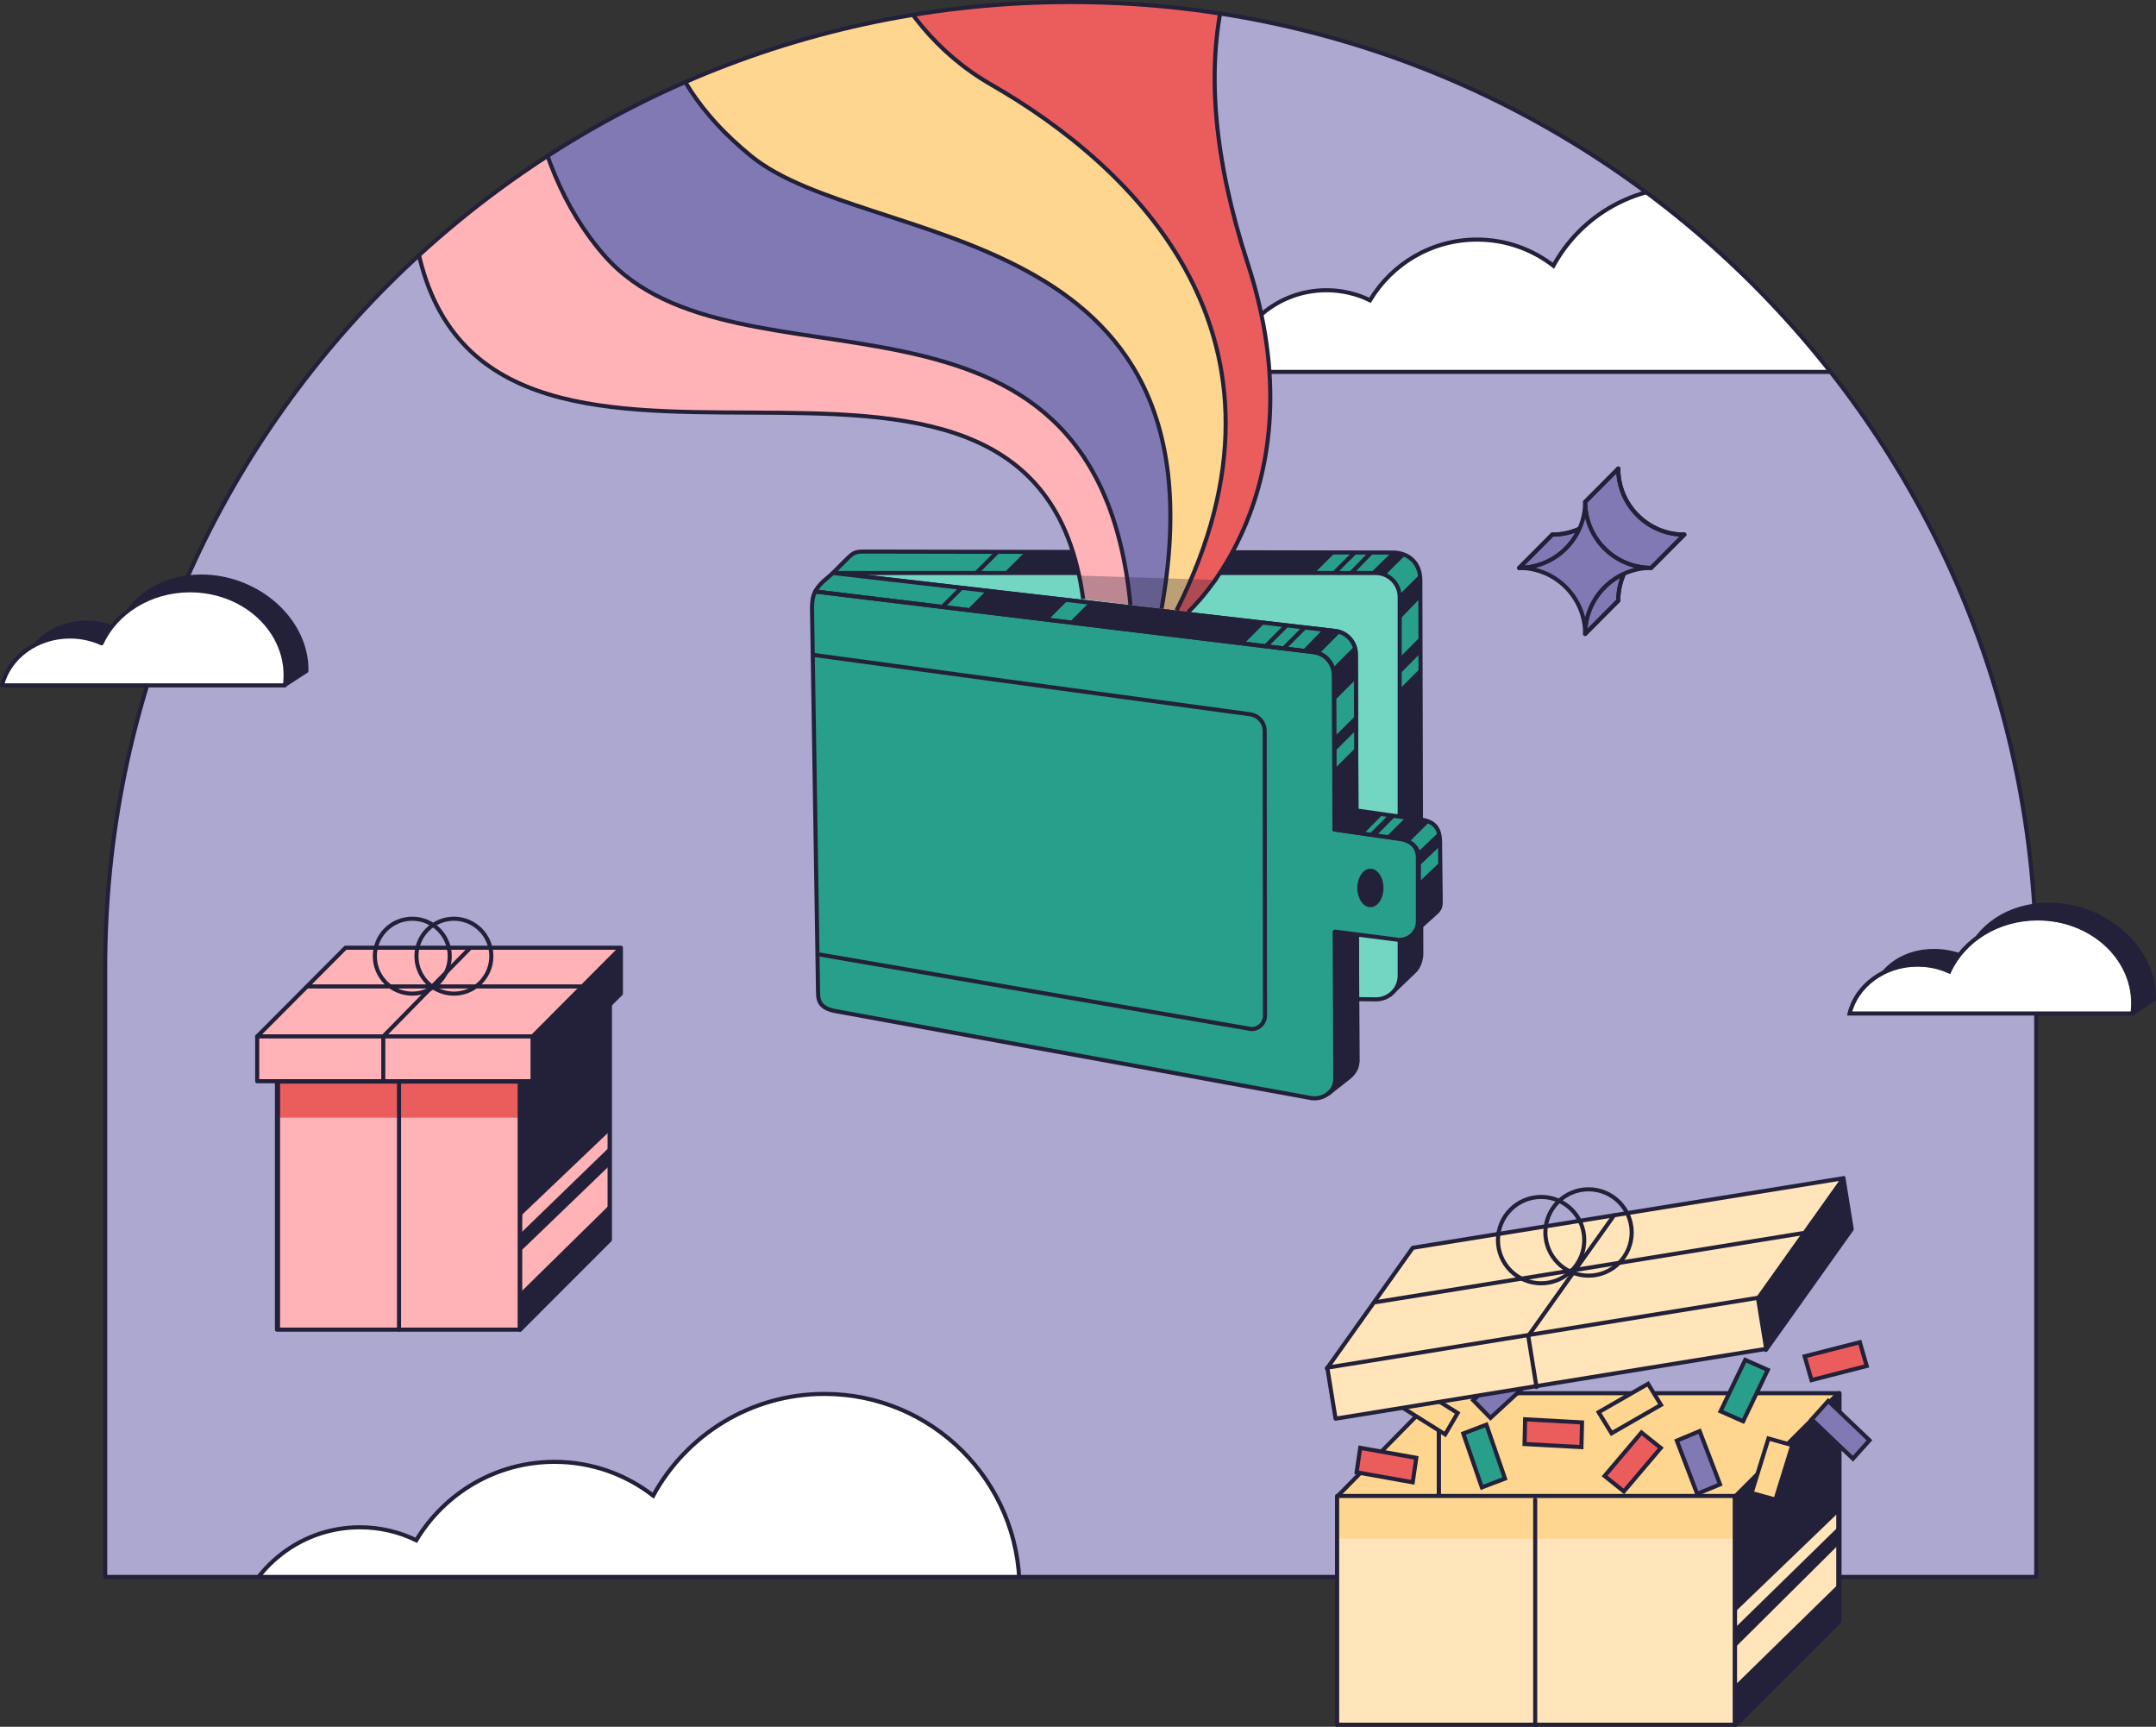 <?xml version="1.0" encoding="UTF-8"?> <svg xmlns="http://www.w3.org/2000/svg" xmlns:xlink="http://www.w3.org/1999/xlink" version="1.1" id="Layer_1" x="0px" y="0px" viewBox="0 0 527.95 422.72" style="enable-background:new 0 0 527.95 422.72;" xml:space="preserve"><rect x="0" y="0" width="527.95" height="422.72" fill="#333333" stroke="none"/> <style type="text/css"> .st0{clip-path:url(#SVGID_2_);} .st1{fill:#ADA8CF;} .st2{fill:#FFFFFF;stroke:#232039;stroke-miterlimit:10;} .st3{fill:#FFD68F;} .st4{fill:#8079B4;stroke:#232039;stroke-linecap:round;stroke-linejoin:round;stroke-miterlimit:10;} .st5{fill:none;stroke:#232039;stroke-linecap:round;stroke-linejoin:round;stroke-miterlimit:10;} .st6{fill:#FFD1D1;stroke:#232039;stroke-linecap:round;stroke-linejoin:round;stroke-miterlimit:10;} .st7{fill:#289F8A;} .st8{fill:#232039;} .st9{clip-path:url(#SVGID_4_);} .st10{clip-path:url(#SVGID_4_);fill:#232039;} .st11{fill:#72D6C3;} .st12{fill:#FFB3B7;stroke:#232039;stroke-miterlimit:10;} .st13{fill:#8079B4;stroke:#232039;stroke-miterlimit:10;} .st14{fill:#FFD68F;stroke:#232039;stroke-miterlimit:10;} .st15{fill:#EB5C5D;stroke:#232039;stroke-miterlimit:10;} .st16{opacity:0.3;fill:#232039;} .st17{clip-path:url(#SVGID_6_);fill:#232039;} .st18{clip-path:url(#SVGID_8_);fill:#232039;} .st19{fill:#232039;stroke:#232039;stroke-linecap:round;stroke-linejoin:round;stroke-miterlimit:10;} .st20{fill:#FFB3B7;} .st21{fill:#EB5C5D;} .st22{fill:#FFB3B7;stroke:#232039;stroke-linejoin:round;stroke-miterlimit:10;} .st23{fill:#FFE5B9;} .st24{fill:#289F8A;stroke:#232039;stroke-miterlimit:10;} .st25{fill:#FFE5B9;stroke:#232039;stroke-linecap:round;stroke-linejoin:round;stroke-miterlimit:10;} .st26{fill:none;stroke:#232039;stroke-width:0.813;stroke-linecap:round;stroke-linejoin:round;stroke-miterlimit:10;} .st27{fill:#FFFFFF;} </style> <g> <defs> <path id="SVGID_1_" d="M262.19,0.5C131.62,0.5,25.76,106.35,25.76,236.93v149.12h472.86V236.93 C498.62,106.35,392.77,0.5,262.19,0.5z"></path> </defs> <clipPath id="SVGID_2_"> <use xlink:href="#SVGID_1_" style="overflow:visible;"></use> </clipPath> <g class="st0"> <path class="st1" d="M262.19,0.5C131.62,0.5,25.76,106.35,25.76,236.93v149.12h472.86V236.93C498.62,106.35,392.77,0.5,262.19,0.5 z"></path> <g> <path class="st2" d="M248.44,399.7c0.79-3.44,1.22-7.01,1.22-10.69c0-26.38-21.39-47.77-47.77-47.77 c-18.09,0-33.84,10.06-41.94,24.9c-6.68-5.18-15.05-8.27-24.16-8.27c-14.38,0-26.96,7.7-33.86,19.2 c-4.17-2.04-8.85-3.18-13.8-3.18c-15.45,0-28.28,11.14-30.93,25.82H248.44z"></path> <path class="st2" d="M448.9,91.03c0.61-2.66,0.94-5.43,0.94-8.27c0-20.42-16.55-36.98-36.98-36.98 c-14.01,0-26.19,7.79-32.47,19.27c-5.17-4.01-11.65-6.4-18.7-6.4c-11.13,0-20.87,5.96-26.21,14.86 c-3.22-1.58-6.85-2.46-10.68-2.46c-11.96,0-21.89,8.62-23.95,19.99H448.9z"></path> <g> <g> <path class="st3" d="M386.77,129.44"></path> <path class="st3" d="M380.11,130.88"></path> <path class="st4" d="M380.11,130.88l-8.1,8.14h0c6.58,0,12.24-3.94,14.76-9.58C384.74,130.36,382.49,130.88,380.11,130.88 L380.11,130.88z"></path> </g> <g> <path class="st3" d="M397.67,140.46"></path> <path class="st4" d="M388.17,155.18l8.1-8.14c0-2.34,0.5-4.57,1.4-6.58C392.07,143,388.17,148.63,388.17,155.18z"></path> <path class="st3" d="M396.27,147.04"></path> </g> <path class="st5" d="M396.27,147.04c0-8.93,7.24-16.16,16.16-16.16l0,0"></path> <path class="st5" d="M396.27,114.72c0,8.93-7.24,16.16-16.16,16.16l0,0"></path> <path class="st4" d="M388.17,122.86c0,8.93,7.24,16.16,16.16,16.16l0,0l0,0l8.1-8.14l0,0l0,0c-8.93,0-16.16-7.24-16.16-16.16 L388.17,122.86"></path> <g> <line class="st5" x1="388.17" y1="122.86" x2="396.27" y2="114.72"></line> </g> <g> <line class="st5" x1="404.34" y1="139.02" x2="412.43" y2="130.88"></line> </g> <g> <line class="st5" x1="388.17" y1="155.18" x2="396.27" y2="147.04"></line> </g> <g> <line class="st6" x1="372.01" y1="139.02" x2="380.11" y2="130.88"></line> </g> <path class="st4" d="M372.01,139.02c8.93,0,16.16,7.24,16.16,16.16c0-8.93,7.24-16.16,16.16-16.16l0,0 c-8.93,0-16.16-7.24-16.16-16.16C388.17,131.78,380.94,139.02,372.01,139.02L372.01,139.02z"></path> <path class="st5" d="M412.43,130.88c-8.93,0-16.16-7.24-16.16-16.16"></path> </g> <g> <path class="st5" d="M229.86,114.38"></path> <g> <path class="st7" d="M212.26,135.03l128.67,0c0,0,3.44,0.5,4.83,2.05c1.41,1.57,2.05,4.34,2.05,4.34l0,93.67l-0.73,1.5 c0,0-7.26,8.05-8.56,8.05l-127.96-1.43c-2.72,0-4.93-2.21-4.93-4.93l-1.65-98.02l2.19-2.19 C208.8,135.44,208.53,135.03,212.26,135.03z"></path> <polygon class="st8" points="348.05,146.14 343.02,151.38 342.78,145.51 347.62,140.64 "></polygon> <polygon class="st8" points="339.51,140.49 335.75,140.13 340.75,135.24 344.34,135.7 "></polygon> <path class="st5" d="M212.26,135.03l128.79,0.24c3.74,0,6.75,2.41,6.75,6.75l0.24,91.43c0,1.44-0.57,3.23-1.59,4.25l-6.01,5.76 l-129.88-0.26c-2.73,0-4.94-2.21-4.94-4.94l-1.65-98.01l3.45-3.45C209.26,134.99,209.67,135.03,212.26,135.03z"></path> <g> <defs> <path id="SVGID_3_" d="M212.26,135.03l131.44,0.48c0,0,1.96-0.17,3.35,1.38c1.41,1.57,1.15,3.93,1.15,3.93l0,94.08 l-1.45,2.33c0,0-6.94,7.4-8.24,7.4l-127.96-1.43c-2.72,0-4.93-2.21-4.93-4.93l-1.65-98.02l2.19-2.19 C208.8,135.44,208.53,135.03,212.26,135.03z"></path> </defs> <clipPath id="SVGID_4_"> <use xlink:href="#SVGID_3_" style="overflow:visible;"></use> </clipPath> <g class="st9"> <polygon class="st8" points="280.24,133.97 253.1,161.12 301.49,160.72 328.25,133.96 "></polygon> <polygon class="st8" points="252.14,133.97 224.99,161.12 247.73,160.72 274.48,133.96 "></polygon> <polygon class="st8" points="244.66,133.97 217.51,161.12 219.37,160.72 246.13,133.96 "></polygon> <polygon class="st8" points="335.98,134.29 328.98,141.47 330.84,141.07 337.45,134.28 "></polygon> <polygon class="st8" points="332.31,133.97 324.07,142.19 325.93,141.79 333.78,133.96 "></polygon> </g> <polygon class="st10" points="349.05,158.67 342.5,165.28 342.54,161.18 349.05,154.62 "></polygon> <polygon class="st10" points="349.05,241.34 341.37,245.36 342.54,168.9 349.05,162.34 "></polygon> </g> <g> <path class="st11" d="M336.95,244.65l-126.39-1.43c-2.56,0-4.93-3.24-4.93-5.8l-1.65-97.15l132.81,0 c3.29,0,5.96,2.67,5.96,5.96l0,92.62C342.86,242.74,339.51,244.65,336.95,244.65z"></path> <path class="st5" d="M336.95,244.65l-125.52-1.43c-3.2,0-5.8-2.6-5.8-5.8l-1.65-97.15l132.87,0c3.26,0,5.9,2.64,5.9,5.9 l0,92.68C342.75,242.05,340.15,244.65,336.95,244.65z"></path> </g> </g> <g> <path class="st12" d="M276.82,148.12c0,0,23.64-61.14-94.36-117.35c-30.11-14.34,26.66-105.84-41.43-175.2L95.15-116 L31.44,7.66c0,0,61.05-6.39,70.25,50.18c14.07,86.52,151.51-1,163.55,88.8"></path> <g> <path class="st13" d="M286.19,149.33c0,0,25.72-60.29-39.59-117.43c-30.19-26.41,7.77-73.45-1.82-120.14l-38.54-86.61 L66.58-77.28c84.75,4.73,39.44,91.9,81.46,139.89c32.2,36.76,120.26-2.68,128.78,85.51"></path> </g> <g> <path class="st14" d="M290.93,149.84c0,0,27.95-61.64-1.58-110.73c-58.88-97.85,67.53-185.18-33.21-221l-143.78,59.77 c76.99,74.21,19.87,118.25,71.61,160.36c28.21,22.96,117.57,14.72,100.47,110.76"></path> </g> <g> <path class="st15" d="M290.93,149.84c0,0,32.88-29.17,14.61-85.33C271.98-38.63,349.95-63.19,406.59-63.96l-76.03-51.98 l-93.6-12.96C203.31-104.53,189.4-9.86,242.8,20.77c34.42,19.75,79.13,61.56,45.31,128.66"></path> </g> </g> <polygon class="st16" points="298.44,142 264.34,140.91 265.23,146.64 290.93,149.84 "></polygon> <path class="st5" d="M203.98,140.27l122.96,14.2c2.88,0.33,5.06,2.76,5.07,5.66l0.39,99.77"></path> <path class="st7" d="M203.98,140.27l122.96,14.2c2.88,0.33,5.06,2.76,5.07,5.66l0.39,99.77c0,1.68-0.99,3.01-2.24,3.99l0,0 l-2.05,1.25l-2.83,2.57c0.75-0.81,1.76-2.62,1.76-3.81l-0.34-98.16c-0.04-3.72-2.13-5.65-5.42-6.1L199.62,144.8l-1.3,1.89 c0.41-0.87,1.73-2.56,2.75-3.7L203.98,140.27"></path> <g> <defs> <path id="SVGID_5_" d="M203.98,140.27l122.96,14.2c2.88,0.33,5.06,2.76,5.07,5.66l0.39,99.77c0,1.68-0.99,3.01-2.24,3.99l0,0 l-4.88,3.82c0.75-0.81,1.78-2.89,1.78-4.08l-1.61-96.43c-0.01-2.89-2.18-5.31-5.05-5.64L199.62,144.8c0,0,0.43-0.67,1.45-1.81 L203.98,140.27"></path> </defs> <clipPath id="SVGID_6_"> <use xlink:href="#SVGID_5_" style="overflow:visible;"></use> </clipPath> <polygon class="st17" points="320.39,162.68 316.28,161.96 343.65,133.79 347.51,135.48 "></polygon> <polygon class="st17" points="349.05,161.77 322.52,188.3 322.56,184.57 349.05,158.08 "></polygon> <polygon class="st17" points="332.93,262.15 324,268.85 326.74,188.27 333.81,181.19 "></polygon> <polygon class="st17" points="346.4,151.92 319.26,179.06 318.28,171.6 345.04,144.84 "></polygon> <polygon class="st17" points="280.24,133.97 253.1,161.12 301.49,160.72 328.25,133.96 "></polygon> <polygon class="st17" points="252.14,133.97 224.99,161.12 247.73,160.72 274.48,133.96 "></polygon> <polygon class="st17" points="244.66,133.97 217.51,161.12 219.37,160.72 246.13,133.96 "></polygon> <polygon class="st17" points="338.49,133.87 311.34,161.02 313.2,160.62 339.96,133.86 "></polygon> <polygon class="st17" points="333.44,133.97 306.29,161.12 308.15,160.72 334.91,133.96 "></polygon> </g> <path class="st7" d="M199.3,144.8l121.98,14.82c2.87,0.33,5.04,2.75,5.05,5.64l0.72,98.52c0,2.52-3.13,5.39-5.86,5.07 l-116.63-21.26c-3.6-0.62-4.56-2.04-4.56-4.56l-1.48-94.18C198.56,147.13,198.67,146.07,199.3,144.8z"></path> <path class="st5" d="M203.98,140.27l122.96,14.2c2.88,0.33,5.06,2.76,5.07,5.66l0.39,99.77c0,1.68-0.99,3.01-2.24,3.99l0,0 l-4.88,3.82c0,0,1.63-0.61,1.76-3.81l-0.34-98.16c0-3.56-2.23-5.77-5.1-6.1L199.62,144.8c0.3-0.66,1.27-1.87,2.11-2.59 L203.98,140.27"></path> <path class="st5" d="M199.62,144.8l121.98,14.82c2.87,0.33,5.04,2.75,5.05,5.64l0.33,99.28c-0.18,2.65-2.85,4.66-5.79,4.3 l-116.31-21.26c-3.6-0.62-4.56-2.04-4.56-4.56l-1.48-94.18C198.88,147.13,198.99,146.07,199.62,144.8z"></path> <path class="st5" d="M199.44,160.36l106.59,14.49c2.08,0.24,3.66,2,3.66,4.09l0.08,69.68c0,1.83-1.48,3.31-3.31,3.31 L200.88,233.7"></path> <path class="st7" d="M342.66,230.09l-17.92-2.41V202.9l17.92,2.41c2.51,0,4.55,2.04,4.55,4.55v15.69 C347.2,228.05,345.17,230.09,342.66,230.09z"></path> <path class="st5" d="M326.74,203.06l15.92,2.25c2.51,0,4.55,2.04,4.55,4.55v15.69c0,2.51-2.04,4.55-4.55,4.55l-15.76-2.03"></path> <ellipse class="st8" cx="335.58" cy="217.38" rx="3.2" ry="4.71"></ellipse> <path class="st7" d="M326.74,203.06l16.16,2.33c2.64,0.44,4.55,2.04,4.55,4.55v15.69c0,1.32-0.5,2.23-1.39,3.06l0,0l5.17-4.6 l0.72-0.7c0.84-0.87,0.84-1.63,0.84-2.74l-0.24-15.25c0-2.51-0.6-4.38-3.42-4.87l-16.4-2.05L326.74,203.06z"></path> <path class="st5" d="M326.74,203.06l16.16,2.33c2.64,0.44,4.55,2.04,4.55,4.55v15.69c0,1.32-0.23,1.78-1.12,2.61l0,0l5.68-5.13 c0.66-0.79,0.79-1.35,0.79-2.46l-0.16-13.07c0.08-3.18-0.12-6.07-4.1-6.84l-15.8-2.25L326.74,203.06z"></path> <g> <defs> <path id="SVGID_7_" d="M326.74,203.06l16.16,2.33c2.64,0.44,4.55,2.04,4.55,4.55v15.69c0,1.32-0.5,2.23-1.39,3.06l0,0l4.8-4.3 l1.39-1.57c0.66-0.79,0.6-0.76,0.6-1.87l-0.34-15.23c0.04-3.06-0.84-4.91-4.22-5.23l-15.56-2.01L326.74,203.06z"></path> </defs> <clipPath id="SVGID_8_"> <use xlink:href="#SVGID_7_" style="overflow:visible;"></use> </clipPath> <polygon class="st18" points="343.46,207.72 335.9,208.33 347.76,196.65 354.32,196.97 "></polygon> <polygon class="st18" points="346.06,228.68 347.32,216.09 353.59,210.1 354.35,220.54 "></polygon> <polygon class="st18" points="358.34,201.66 345.07,214.32 345.11,210.59 358.34,197.97 "></polygon> <polygon class="st18" points="344.9,194.54 333.13,206.39 335.34,206.27 346.78,194.72 "></polygon> <polygon class="st18" points="334.13,193.89 321.65,206.75 330.53,207.53 342.17,195.81 "></polygon> </g> </g> </g> <g> <rect x="90.03" y="242.8" class="st19" width="59.26" height="60.76"></rect> <polygon class="st19" points="89.76,242.84 67.82,264.79 67.82,325.5 89.76,303.55 "></polygon> <rect x="68.08" y="264.79" class="st20" width="59.26" height="60.71"></rect> <rect x="68.08" y="264.79" class="st21" width="59.26" height="8.83"></rect> <polygon class="st19" points="149.28,243.96 127.34,265.9 127.34,325.5 149.28,303.55 "></polygon> <g> <polygon class="st20" points="149.18,285.43 149.54,294.68 127.48,316.36 127.54,306.26 "></polygon> <polygon class="st20" points="149.51,276.72 149.63,280.44 127.49,301.9 127.85,297.36 "></polygon> </g> <polygon class="st5" points="149.28,242.84 127.34,264.79 127.34,325.5 149.28,303.55 "></polygon> <line class="st6" x1="97.71" y1="264.79" x2="97.71" y2="325.5"></line> <g> <path class="st5" d="M-188.41,68.15"></path> </g> <rect x="68.08" y="264.79" class="st5" width="59.26" height="60.71"></rect> <g> <polygon class="st19" points="152.04,232.28 130.41,253.72 130.41,264.69 152.04,243.25 "></polygon> <polygon class="st22" points="152.04,232.01 84.61,232.01 62.98,253.72 130.41,253.72 "></polygon> <rect x="62.98" y="253.72" class="st22" width="67.43" height="10.97"></rect> <line class="st6" x1="93.86" y1="253.72" x2="93.86" y2="264.69"></line> <line class="st6" x1="75.51" y1="241.48" x2="142.06" y2="241.48"></line> <line class="st6" x1="115.02" y1="232.17" x2="93.86" y2="253.72"></line> <circle class="st5" cx="100.96" cy="234.08" r="9.17"></circle> <circle class="st5" cx="111.15" cy="234.08" r="9.17"></circle> </g> </g> </g> </g> <path class="st5" d="M262.19,0.5C131.62,0.5,25.76,106.35,25.76,236.93v149.12h472.86V236.93C498.62,106.35,392.77,0.5,262.19,0.5z"></path> <g> <g> <g> <g> <rect x="352.32" y="341.07" class="st14" width="97.84" height="55.84"></rect> <polygon class="st3" points="352.32,341.07 327,366.38 327,422.22 352.32,396.91 "></polygon> </g> <g> <polygon class="st5" points="352.32,341.07 327.43,366.38 327.43,422.22 352.32,396.91 "></polygon> <polygon class="st19" points="450.45,341.07 425.14,366.38 425.14,422.22 450.45,396.91 "></polygon> </g> <rect x="327.43" y="366.22" class="st23" width="97.41" height="56"></rect> <rect x="327.43" y="366.52" class="st3" width="97.41" height="10.19"></rect> <line class="st6" x1="375.93" y1="367.12" x2="375.93" y2="422.22"></line> <g> <polygon class="st23" points="449.87,378.51 449.83,388.13 424.63,412.78 424.89,403.32 "></polygon> <polygon class="st23" points="449.83,370.64 449.96,373.96 424.64,398.72 425.07,394.44 "></polygon> </g> <polygon class="st5" points="450.15,341.07 424.84,366.38 424.84,422.22 450.15,396.91 "></polygon> <rect x="327.43" y="366.22" class="st5" width="97.41" height="56"></rect> </g> <g> <g> <g> <g> <polygon class="st24" points="358.32,350.93 362.87,364.12 368.54,361.96 363.98,348.77 "></polygon> </g> <g> <polygon class="st15" points="332.2,360.43 345.94,362.88 346.82,356.89 333.08,354.44 "></polygon> </g> <g> <polygon class="st14" points="342.05,343.73 353.88,351.15 356.94,345.92 345.12,338.5 "></polygon> </g> <g> <polygon class="st15" points="387.4,348.22 373.46,347.45 373.32,353.51 387.25,354.27 "></polygon> </g> <g> <polygon class="st13" points="364.98,347.12 375.24,337.66 371.01,333.33 360.74,342.79 "></polygon> </g> </g> </g> </g> <g> <g> <g> <g> <polygon class="st14" points="394.63,350.88 406.73,343.93 403.56,338.77 391.46,345.72 "></polygon> </g> <g> <polygon class="st14" points="434.76,367.11 438.89,353.78 433.05,352.16 428.92,365.49 "></polygon> </g> <g> <polygon class="st24" points="427.36,332.91 421.32,345.49 426.85,347.94 432.89,335.36 "></polygon> </g> <g> <polygon class="st15" points="397.65,365.11 406.68,354.47 401.95,350.69 392.92,361.33 "></polygon> </g> <g> <polygon class="st15" points="443.59,337.86 457.11,334.4 455.43,328.59 441.91,332.04 "></polygon> </g> <g> <polygon class="st13" points="410.61,352.68 415.6,365.72 421.19,363.38 416.2,350.35 "></polygon> </g> <g> <polygon class="st13" points="443.64,347.47 453.74,357.1 457.79,352.59 447.68,342.96 "></polygon> </g> </g> </g> </g> <g> <polygon class="st19" points="451.42,288.43 430.4,317.97 432.42,330.47 453.44,300.92 "></polygon> <polygon class="st25" points="451.42,288.43 345.95,305.47 324.93,335.02 430.4,317.97 "></polygon> <rect x="325.26" y="326.41" transform="matrix(0.987 -0.16 0.16 0.987 -48.239 64.682)" class="st25" width="106.84" height="12.66"></rect> <line class="st6" x1="374.23" y1="327.05" x2="376.25" y2="339.55"></line> <line class="st6" x1="336.95" y1="318.77" x2="441.42" y2="301.89"></line> <line class="st6" x1="395.25" y1="297.51" x2="374.23" y2="327.05"></line> <circle class="st5" cx="377.38" cy="303.59" r="10.57"></circle> <circle class="st5" cx="388.99" cy="301.72" r="10.57"></circle> </g> </g> <g> <path class="st8" d="M75.12,164.31c0.01-0.8-0.01-1.61-0.1-2.43c-1.3-11.51-12.82-20.83-25.75-20.83c-9.8,0-17.57,5.37-20.2,12.97 c-2.44-1.05-5.13-1.66-7.91-1.66c-8.17,0-14.42,5.12-15.31,11.96l63.93,3.46L75.12,164.31z"></path> <path class="st26" d="M75.12,164.31c0.01-0.8-0.01-1.61-0.1-2.43c-1.3-11.51-12.82-20.83-25.75-20.83 c-9.8,0-17.57,5.37-20.2,12.97c-2.44-1.05-5.13-1.66-7.91-1.66c-8.17,0-14.42,5.12-15.31,11.96l63.93,3.46L75.12,164.31z"></path> <path class="st27" d="M69.77,167.77c0.1-0.8,0.17-1.61,0.17-2.43c0-11.51-10.48-20.83-23.4-20.83c-9.8,0-18.18,5.37-21.66,12.97 c-2.32-1.05-4.94-1.66-7.73-1.66c-8.17,0-14.99,5.12-16.66,11.96H69.77z"></path> <path class="st5" d="M69.77,167.77c0.1-0.8,0.17-1.61,0.17-2.43c0-11.51-10.48-20.83-23.4-20.83c-9.8,0-18.18,5.37-21.66,12.97 c-2.32-1.05-4.94-1.66-7.73-1.66c-8.17,0-14.99,5.12-16.66,11.96H69.77z"></path> </g> <g> <path class="st8" d="M527.54,244.65c0.01-0.8-0.01-1.61-0.1-2.43c-1.3-11.51-12.82-20.83-25.75-20.83 c-9.8,0-17.57,5.37-20.2,12.97c-2.44-1.05-5.13-1.66-7.91-1.66c-8.17,0-14.42,5.12-15.31,11.96l63.93,3.46L527.54,244.65z"></path> <path class="st26" d="M527.54,244.65c0.01-0.8-0.01-1.61-0.1-2.43c-1.3-11.51-12.82-20.83-25.75-20.83 c-9.8,0-17.57,5.37-20.2,12.97c-2.44-1.05-5.13-1.66-7.91-1.66c-8.17,0-14.42,5.12-15.31,11.96l63.93,3.46L527.54,244.65z"></path> <path class="st2" d="M522.2,248.1c0.1-0.8,0.17-1.61,0.17-2.43c0-11.51-10.48-20.83-23.4-20.83c-9.8,0-18.18,5.37-21.66,12.97 c-2.32-1.05-4.94-1.66-7.73-1.66c-8.17,0-14.99,5.12-16.66,11.96H522.2z"></path> <path class="st26" d="M522.2,248.1c0.1-0.8,0.17-1.61,0.17-2.43c0-11.51-10.48-20.83-23.4-20.83c-9.8,0-18.18,5.37-21.66,12.97 c-2.32-1.05-4.94-1.66-7.73-1.66c-8.17,0-14.99,5.12-16.66,11.96H522.2z"></path> </g> </g> <g> </g> <g> </g> <g> </g> <g> </g> <g> </g> <g> </g> <g> </g> <g> </g> <g> </g> <g> </g> <g> </g> <g> </g> <g> </g> <g> </g> <g> </g> </svg> 